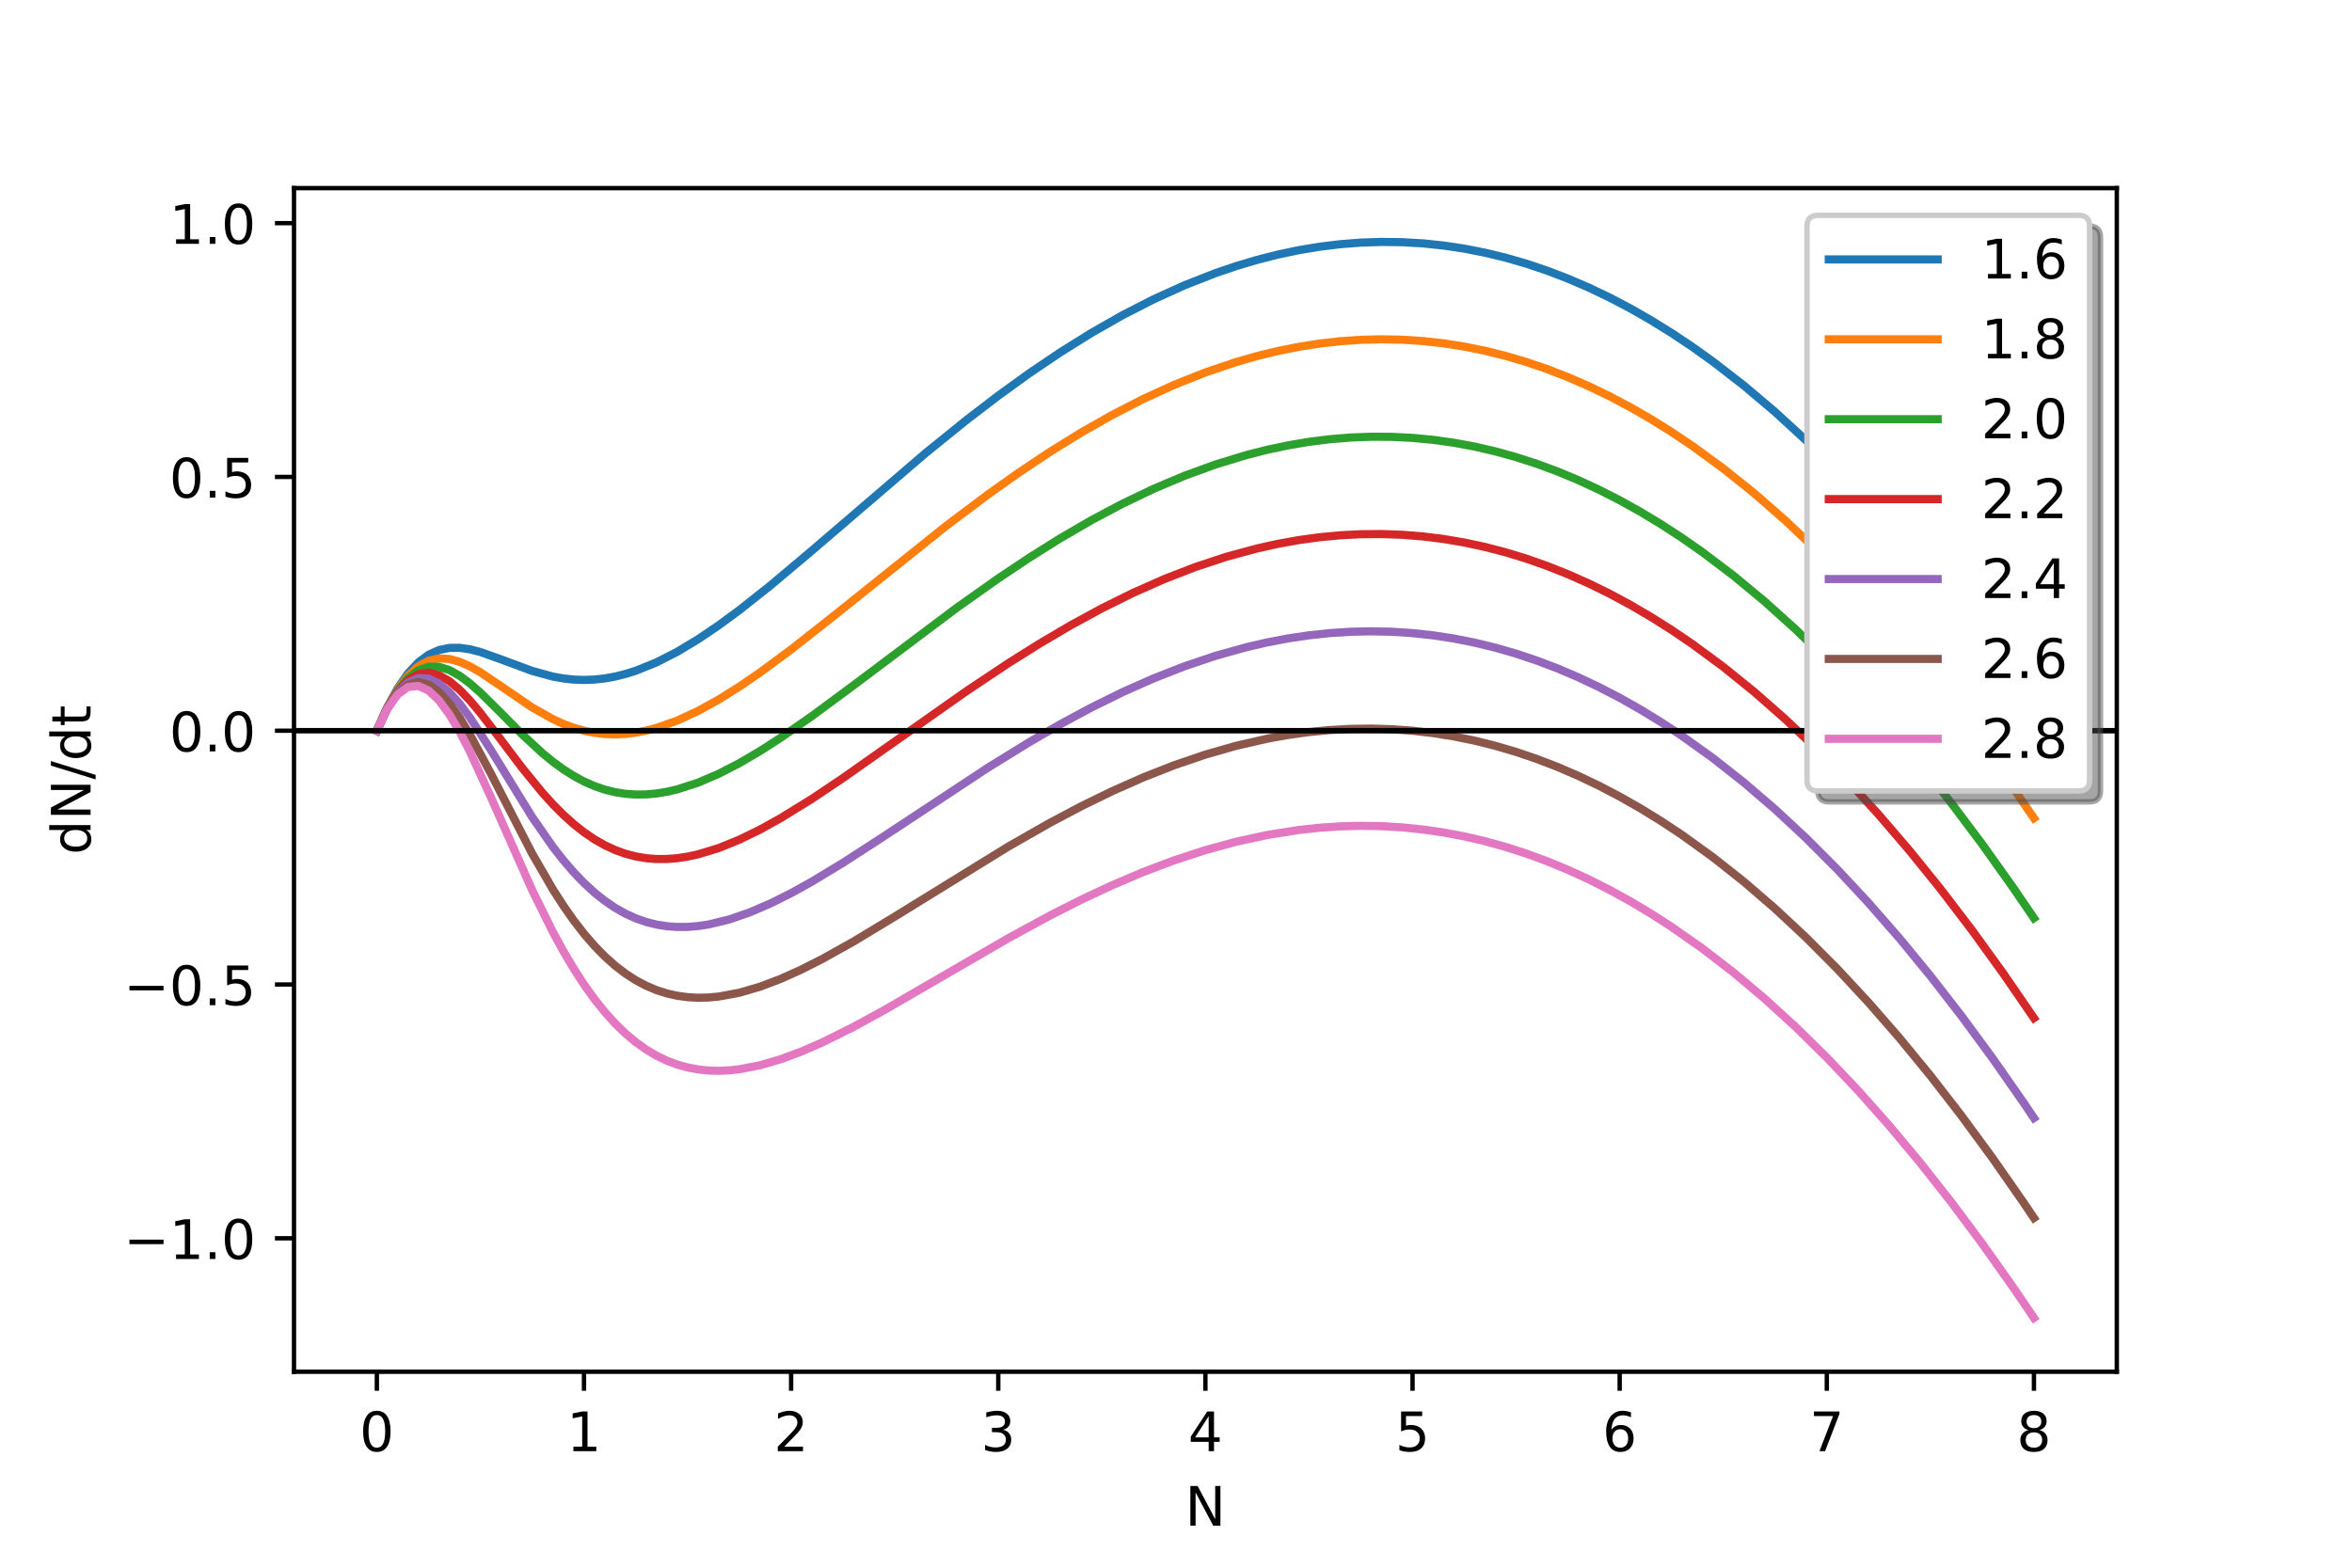 <?xml version="1.0" encoding="utf-8" standalone="no"?>
<!DOCTYPE svg PUBLIC "-//W3C//DTD SVG 1.1//EN"
  "http://www.w3.org/Graphics/SVG/1.1/DTD/svg11.dtd">
<!-- Created with matplotlib (https://matplotlib.org/) -->
<svg height="288pt" version="1.1" viewBox="0 0 432 288" width="432pt" xmlns="http://www.w3.org/2000/svg" xmlns:xlink="http://www.w3.org/1999/xlink">
 <defs>
  <style type="text/css">
*{stroke-linecap:butt;stroke-linejoin:round;}
  </style>
 </defs>
 <g id="figure_1">
  <g id="patch_1">
   <path d="M 0 288 
L 432 288 
L 432 0 
L 0 0 
z
" style="fill:#ffffff;"/>
  </g>
  <g id="axes_1">
   <g id="patch_2">
    <path d="M 54 252 
L 388.8 252 
L 388.8 34.56 
L 54 34.56 
z
" style="fill:#ffffff;"/>
   </g>
   <g id="matplotlib.axis_1">
    <g id="xtick_1">
     <g id="line2d_1">
      <defs>
       <path d="M 0 0 
L 0 3.5 
" id="m05a0e34483" style="stroke:#000000;stroke-width:0.8;"/>
      </defs>
      <g>
       <use style="stroke:#000000;stroke-width:0.8;" x="69.218" xlink:href="#m05a0e34483" y="252"/>
      </g>
     </g>
     <g id="text_1">
      <!-- 0 -->
      <defs>
       <path d="M 31.781 66.406 
Q 24.172 66.406 20.328 58.906 
Q 16.5 51.422 16.5 36.375 
Q 16.5 21.391 20.328 13.891 
Q 24.172 6.391 31.781 6.391 
Q 39.453 6.391 43.281 13.891 
Q 47.125 21.391 47.125 36.375 
Q 47.125 51.422 43.281 58.906 
Q 39.453 66.406 31.781 66.406 
z
M 31.781 74.219 
Q 44.047 74.219 50.516 64.516 
Q 56.984 54.828 56.984 36.375 
Q 56.984 17.969 50.516 8.266 
Q 44.047 -1.422 31.781 -1.422 
Q 19.531 -1.422 13.062 8.266 
Q 6.594 17.969 6.594 36.375 
Q 6.594 54.828 13.062 64.516 
Q 19.531 74.219 31.781 74.219 
z
" id="DejaVuSans-48"/>
      </defs>
      <g transform="translate(66.037 266.598)scale(0.1 -0.1)">
       <use xlink:href="#DejaVuSans-48"/>
      </g>
     </g>
    </g>
    <g id="xtick_2">
     <g id="line2d_2">
      <g>
       <use style="stroke:#000000;stroke-width:0.8;" x="107.264" xlink:href="#m05a0e34483" y="252"/>
      </g>
     </g>
     <g id="text_2">
      <!-- 1 -->
      <defs>
       <path d="M 12.406 8.297 
L 28.516 8.297 
L 28.516 63.922 
L 10.984 60.406 
L 10.984 69.391 
L 28.422 72.906 
L 38.281 72.906 
L 38.281 8.297 
L 54.391 8.297 
L 54.391 0 
L 12.406 0 
z
" id="DejaVuSans-49"/>
      </defs>
      <g transform="translate(104.082 266.598)scale(0.1 -0.1)">
       <use xlink:href="#DejaVuSans-49"/>
      </g>
     </g>
    </g>
    <g id="xtick_3">
     <g id="line2d_3">
      <g>
       <use style="stroke:#000000;stroke-width:0.8;" x="145.309" xlink:href="#m05a0e34483" y="252"/>
      </g>
     </g>
     <g id="text_3">
      <!-- 2 -->
      <defs>
       <path d="M 19.188 8.297 
L 53.609 8.297 
L 53.609 0 
L 7.328 0 
L 7.328 8.297 
Q 12.938 14.109 22.625 23.891 
Q 32.328 33.688 34.812 36.531 
Q 39.547 41.844 41.422 45.531 
Q 43.312 49.219 43.312 52.781 
Q 43.312 58.594 39.234 62.25 
Q 35.156 65.922 28.609 65.922 
Q 23.969 65.922 18.812 64.312 
Q 13.672 62.703 7.812 59.422 
L 7.812 69.391 
Q 13.766 71.781 18.938 73 
Q 24.125 74.219 28.422 74.219 
Q 39.75 74.219 46.484 68.547 
Q 53.219 62.891 53.219 53.422 
Q 53.219 48.922 51.531 44.891 
Q 49.859 40.875 45.406 35.406 
Q 44.188 33.984 37.641 27.219 
Q 31.109 20.453 19.188 8.297 
z
" id="DejaVuSans-50"/>
      </defs>
      <g transform="translate(142.128 266.598)scale(0.1 -0.1)">
       <use xlink:href="#DejaVuSans-50"/>
      </g>
     </g>
    </g>
    <g id="xtick_4">
     <g id="line2d_4">
      <g>
       <use style="stroke:#000000;stroke-width:0.8;" x="183.355" xlink:href="#m05a0e34483" y="252"/>
      </g>
     </g>
     <g id="text_4">
      <!-- 3 -->
      <defs>
       <path d="M 40.578 39.312 
Q 47.656 37.797 51.625 33 
Q 55.609 28.219 55.609 21.188 
Q 55.609 10.406 48.188 4.484 
Q 40.766 -1.422 27.094 -1.422 
Q 22.516 -1.422 17.656 -0.516 
Q 12.797 0.391 7.625 2.203 
L 7.625 11.719 
Q 11.719 9.328 16.594 8.109 
Q 21.484 6.891 26.812 6.891 
Q 36.078 6.891 40.938 10.547 
Q 45.797 14.203 45.797 21.188 
Q 45.797 27.641 41.281 31.266 
Q 36.766 34.906 28.719 34.906 
L 20.219 34.906 
L 20.219 43.016 
L 29.109 43.016 
Q 36.375 43.016 40.234 45.922 
Q 44.094 48.828 44.094 54.297 
Q 44.094 59.906 40.109 62.906 
Q 36.141 65.922 28.719 65.922 
Q 24.656 65.922 20.016 65.031 
Q 15.375 64.156 9.812 62.312 
L 9.812 71.094 
Q 15.438 72.656 20.344 73.438 
Q 25.25 74.219 29.594 74.219 
Q 40.828 74.219 47.359 69.109 
Q 53.906 64.016 53.906 55.328 
Q 53.906 49.266 50.438 45.094 
Q 46.969 40.922 40.578 39.312 
z
" id="DejaVuSans-51"/>
      </defs>
      <g transform="translate(180.173 266.598)scale(0.1 -0.1)">
       <use xlink:href="#DejaVuSans-51"/>
      </g>
     </g>
    </g>
    <g id="xtick_5">
     <g id="line2d_5">
      <g>
       <use style="stroke:#000000;stroke-width:0.8;" x="221.4" xlink:href="#m05a0e34483" y="252"/>
      </g>
     </g>
     <g id="text_5">
      <!-- 4 -->
      <defs>
       <path d="M 37.797 64.312 
L 12.891 25.391 
L 37.797 25.391 
z
M 35.203 72.906 
L 47.609 72.906 
L 47.609 25.391 
L 58.016 25.391 
L 58.016 17.188 
L 47.609 17.188 
L 47.609 0 
L 37.797 0 
L 37.797 17.188 
L 4.891 17.188 
L 4.891 26.703 
z
" id="DejaVuSans-52"/>
      </defs>
      <g transform="translate(218.219 266.598)scale(0.1 -0.1)">
       <use xlink:href="#DejaVuSans-52"/>
      </g>
     </g>
    </g>
    <g id="xtick_6">
     <g id="line2d_6">
      <g>
       <use style="stroke:#000000;stroke-width:0.8;" x="259.445" xlink:href="#m05a0e34483" y="252"/>
      </g>
     </g>
     <g id="text_6">
      <!-- 5 -->
      <defs>
       <path d="M 10.797 72.906 
L 49.516 72.906 
L 49.516 64.594 
L 19.828 64.594 
L 19.828 46.734 
Q 21.969 47.469 24.109 47.828 
Q 26.266 48.188 28.422 48.188 
Q 40.625 48.188 47.75 41.5 
Q 54.891 34.812 54.891 23.391 
Q 54.891 11.625 47.562 5.094 
Q 40.234 -1.422 26.906 -1.422 
Q 22.312 -1.422 17.547 -0.641 
Q 12.797 0.141 7.719 1.703 
L 7.719 11.625 
Q 12.109 9.234 16.797 8.062 
Q 21.484 6.891 26.703 6.891 
Q 35.156 6.891 40.078 11.328 
Q 45.016 15.766 45.016 23.391 
Q 45.016 31 40.078 35.438 
Q 35.156 39.891 26.703 39.891 
Q 22.75 39.891 18.812 39.016 
Q 14.891 38.141 10.797 36.281 
z
" id="DejaVuSans-53"/>
      </defs>
      <g transform="translate(256.264 266.598)scale(0.1 -0.1)">
       <use xlink:href="#DejaVuSans-53"/>
      </g>
     </g>
    </g>
    <g id="xtick_7">
     <g id="line2d_7">
      <g>
       <use style="stroke:#000000;stroke-width:0.8;" x="297.491" xlink:href="#m05a0e34483" y="252"/>
      </g>
     </g>
     <g id="text_7">
      <!-- 6 -->
      <defs>
       <path d="M 33.016 40.375 
Q 26.375 40.375 22.484 35.828 
Q 18.609 31.297 18.609 23.391 
Q 18.609 15.531 22.484 10.953 
Q 26.375 6.391 33.016 6.391 
Q 39.656 6.391 43.531 10.953 
Q 47.406 15.531 47.406 23.391 
Q 47.406 31.297 43.531 35.828 
Q 39.656 40.375 33.016 40.375 
z
M 52.594 71.297 
L 52.594 62.312 
Q 48.875 64.062 45.094 64.984 
Q 41.312 65.922 37.594 65.922 
Q 27.828 65.922 22.672 59.328 
Q 17.531 52.734 16.797 39.406 
Q 19.672 43.656 24.016 45.922 
Q 28.375 48.188 33.594 48.188 
Q 44.578 48.188 50.953 41.516 
Q 57.328 34.859 57.328 23.391 
Q 57.328 12.156 50.688 5.359 
Q 44.047 -1.422 33.016 -1.422 
Q 20.359 -1.422 13.672 8.266 
Q 6.984 17.969 6.984 36.375 
Q 6.984 53.656 15.188 63.938 
Q 23.391 74.219 37.203 74.219 
Q 40.922 74.219 44.703 73.484 
Q 48.484 72.75 52.594 71.297 
z
" id="DejaVuSans-54"/>
      </defs>
      <g transform="translate(294.31 266.598)scale(0.1 -0.1)">
       <use xlink:href="#DejaVuSans-54"/>
      </g>
     </g>
    </g>
    <g id="xtick_8">
     <g id="line2d_8">
      <g>
       <use style="stroke:#000000;stroke-width:0.8;" x="335.536" xlink:href="#m05a0e34483" y="252"/>
      </g>
     </g>
     <g id="text_8">
      <!-- 7 -->
      <defs>
       <path d="M 8.203 72.906 
L 55.078 72.906 
L 55.078 68.703 
L 28.609 0 
L 18.312 0 
L 43.219 64.594 
L 8.203 64.594 
z
" id="DejaVuSans-55"/>
      </defs>
      <g transform="translate(332.355 266.598)scale(0.1 -0.1)">
       <use xlink:href="#DejaVuSans-55"/>
      </g>
     </g>
    </g>
    <g id="xtick_9">
     <g id="line2d_9">
      <g>
       <use style="stroke:#000000;stroke-width:0.8;" x="373.582" xlink:href="#m05a0e34483" y="252"/>
      </g>
     </g>
     <g id="text_9">
      <!-- 8 -->
      <defs>
       <path d="M 31.781 34.625 
Q 24.75 34.625 20.719 30.859 
Q 16.703 27.094 16.703 20.516 
Q 16.703 13.922 20.719 10.156 
Q 24.75 6.391 31.781 6.391 
Q 38.812 6.391 42.859 10.172 
Q 46.922 13.969 46.922 20.516 
Q 46.922 27.094 42.891 30.859 
Q 38.875 34.625 31.781 34.625 
z
M 21.922 38.812 
Q 15.578 40.375 12.031 44.719 
Q 8.5 49.078 8.5 55.328 
Q 8.5 64.062 14.719 69.141 
Q 20.953 74.219 31.781 74.219 
Q 42.672 74.219 48.875 69.141 
Q 55.078 64.062 55.078 55.328 
Q 55.078 49.078 51.531 44.719 
Q 48 40.375 41.703 38.812 
Q 48.828 37.156 52.797 32.312 
Q 56.781 27.484 56.781 20.516 
Q 56.781 9.906 50.312 4.234 
Q 43.844 -1.422 31.781 -1.422 
Q 19.734 -1.422 13.25 4.234 
Q 6.781 9.906 6.781 20.516 
Q 6.781 27.484 10.781 32.312 
Q 14.797 37.156 21.922 38.812 
z
M 18.312 54.391 
Q 18.312 48.734 21.844 45.562 
Q 25.391 42.391 31.781 42.391 
Q 38.141 42.391 41.719 45.562 
Q 45.312 48.734 45.312 54.391 
Q 45.312 60.062 41.719 63.234 
Q 38.141 66.406 31.781 66.406 
Q 25.391 66.406 21.844 63.234 
Q 18.312 60.062 18.312 54.391 
z
" id="DejaVuSans-56"/>
      </defs>
      <g transform="translate(370.401 266.598)scale(0.1 -0.1)">
       <use xlink:href="#DejaVuSans-56"/>
      </g>
     </g>
    </g>
    <g id="text_10">
     <!-- N -->
     <defs>
      <path d="M 9.812 72.906 
L 23.094 72.906 
L 55.422 11.922 
L 55.422 72.906 
L 64.984 72.906 
L 64.984 0 
L 51.703 0 
L 19.391 60.984 
L 19.391 0 
L 9.812 0 
z
" id="DejaVuSans-78"/>
     </defs>
     <g transform="translate(217.659 280.277)scale(0.1 -0.1)">
      <use xlink:href="#DejaVuSans-78"/>
     </g>
    </g>
   </g>
   <g id="matplotlib.axis_2">
    <g id="ytick_1">
     <g id="line2d_10">
      <defs>
       <path d="M 0 0 
L -3.5 0 
" id="m9db5ef6e6e" style="stroke:#000000;stroke-width:0.8;"/>
      </defs>
      <g>
       <use style="stroke:#000000;stroke-width:0.8;" x="54" xlink:href="#m9db5ef6e6e" y="227.484"/>
      </g>
     </g>
     <g id="text_11">
      <!-- −1.0 -->
      <defs>
       <path d="M 10.594 35.5 
L 73.188 35.5 
L 73.188 27.203 
L 10.594 27.203 
z
" id="DejaVuSans-8722"/>
       <path d="M 10.688 12.406 
L 21 12.406 
L 21 0 
L 10.688 0 
z
" id="DejaVuSans-46"/>
      </defs>
      <g transform="translate(22.717 231.283)scale(0.1 -0.1)">
       <use xlink:href="#DejaVuSans-8722"/>
       <use x="83.789" xlink:href="#DejaVuSans-49"/>
       <use x="147.412" xlink:href="#DejaVuSans-46"/>
       <use x="179.199" xlink:href="#DejaVuSans-48"/>
      </g>
     </g>
    </g>
    <g id="ytick_2">
     <g id="line2d_11">
      <g>
       <use style="stroke:#000000;stroke-width:0.8;" x="54" xlink:href="#m9db5ef6e6e" y="180.861"/>
      </g>
     </g>
     <g id="text_12">
      <!-- −0.5 -->
      <g transform="translate(22.717 184.661)scale(0.1 -0.1)">
       <use xlink:href="#DejaVuSans-8722"/>
       <use x="83.789" xlink:href="#DejaVuSans-48"/>
       <use x="147.412" xlink:href="#DejaVuSans-46"/>
       <use x="179.199" xlink:href="#DejaVuSans-53"/>
      </g>
     </g>
    </g>
    <g id="ytick_3">
     <g id="line2d_12">
      <g>
       <use style="stroke:#000000;stroke-width:0.8;" x="54" xlink:href="#m9db5ef6e6e" y="134.239"/>
      </g>
     </g>
     <g id="text_13">
      <!-- 0.0 -->
      <g transform="translate(31.097 138.038)scale(0.1 -0.1)">
       <use xlink:href="#DejaVuSans-48"/>
       <use x="63.623" xlink:href="#DejaVuSans-46"/>
       <use x="95.41" xlink:href="#DejaVuSans-48"/>
      </g>
     </g>
    </g>
    <g id="ytick_4">
     <g id="line2d_13">
      <g>
       <use style="stroke:#000000;stroke-width:0.8;" x="54" xlink:href="#m9db5ef6e6e" y="87.616"/>
      </g>
     </g>
     <g id="text_14">
      <!-- 0.5 -->
      <g transform="translate(31.097 91.415)scale(0.1 -0.1)">
       <use xlink:href="#DejaVuSans-48"/>
       <use x="63.623" xlink:href="#DejaVuSans-46"/>
       <use x="95.41" xlink:href="#DejaVuSans-53"/>
      </g>
     </g>
    </g>
    <g id="ytick_5">
     <g id="line2d_14">
      <g>
       <use style="stroke:#000000;stroke-width:0.8;" x="54" xlink:href="#m9db5ef6e6e" y="40.993"/>
      </g>
     </g>
     <g id="text_15">
      <!-- 1.0 -->
      <g transform="translate(31.097 44.792)scale(0.1 -0.1)">
       <use xlink:href="#DejaVuSans-49"/>
       <use x="63.623" xlink:href="#DejaVuSans-46"/>
       <use x="95.41" xlink:href="#DejaVuSans-48"/>
      </g>
     </g>
    </g>
    <g id="text_16">
     <!-- dN/dt -->
     <defs>
      <path d="M 45.406 46.391 
L 45.406 75.984 
L 54.391 75.984 
L 54.391 0 
L 45.406 0 
L 45.406 8.203 
Q 42.578 3.328 38.25 0.953 
Q 33.938 -1.422 27.875 -1.422 
Q 17.969 -1.422 11.734 6.484 
Q 5.516 14.406 5.516 27.297 
Q 5.516 40.188 11.734 48.094 
Q 17.969 56 27.875 56 
Q 33.938 56 38.25 53.625 
Q 42.578 51.266 45.406 46.391 
z
M 14.797 27.297 
Q 14.797 17.391 18.875 11.75 
Q 22.953 6.109 30.078 6.109 
Q 37.203 6.109 41.297 11.75 
Q 45.406 17.391 45.406 27.297 
Q 45.406 37.203 41.297 42.844 
Q 37.203 48.484 30.078 48.484 
Q 22.953 48.484 18.875 42.844 
Q 14.797 37.203 14.797 27.297 
z
" id="DejaVuSans-100"/>
      <path d="M 25.391 72.906 
L 33.688 72.906 
L 8.297 -9.281 
L 0 -9.281 
z
" id="DejaVuSans-47"/>
      <path d="M 18.312 70.219 
L 18.312 54.688 
L 36.812 54.688 
L 36.812 47.703 
L 18.312 47.703 
L 18.312 18.016 
Q 18.312 11.328 20.141 9.422 
Q 21.969 7.516 27.594 7.516 
L 36.812 7.516 
L 36.812 0 
L 27.594 0 
Q 17.188 0 13.234 3.875 
Q 9.281 7.766 9.281 18.016 
L 9.281 47.703 
L 2.688 47.703 
L 2.688 54.688 
L 9.281 54.688 
L 9.281 70.219 
z
" id="DejaVuSans-116"/>
     </defs>
     <g transform="translate(16.637 157.014)rotate(-90)scale(0.1 -0.1)">
      <use xlink:href="#DejaVuSans-100"/>
      <use x="63.477" xlink:href="#DejaVuSans-78"/>
      <use x="138.281" xlink:href="#DejaVuSans-47"/>
      <use x="171.973" xlink:href="#DejaVuSans-100"/>
      <use x="235.449" xlink:href="#DejaVuSans-116"/>
     </g>
    </g>
   </g>
   <g id="line2d_15">
    <path clip-path="url(#p8dbb014274)" d="M 69.218 134.239 
L 71.12 129.972 
L 73.023 126.484 
L 74.925 123.745 
L 76.827 121.701 
L 78.73 120.286 
L 80.632 119.423 
L 82.534 119.027 
L 84.436 119.011 
L 86.339 119.29 
L 88.241 119.786 
L 92.045 121.14 
L 97.752 123.259 
L 101.557 124.296 
L 103.459 124.636 
L 105.361 124.844 
L 107.264 124.914 
L 109.166 124.844 
L 111.068 124.636 
L 112.97 124.293 
L 114.873 123.82 
L 116.775 123.223 
L 120.58 121.686 
L 124.384 119.742 
L 128.189 117.455 
L 131.993 114.884 
L 135.798 112.084 
L 141.505 107.564 
L 149.114 101.16 
L 170.039 83.216 
L 177.648 77.066 
L 183.355 72.697 
L 189.061 68.572 
L 194.768 64.718 
L 200.475 61.157 
L 206.182 57.907 
L 211.889 54.982 
L 217.595 52.397 
L 223.302 50.16 
L 227.107 48.867 
L 230.911 47.736 
L 234.716 46.769 
L 238.52 45.967 
L 242.325 45.332 
L 246.13 44.865 
L 249.934 44.569 
L 253.739 44.444 
L 257.543 44.491 
L 261.348 44.712 
L 265.152 45.107 
L 268.957 45.677 
L 272.761 46.424 
L 276.566 47.347 
L 280.37 48.447 
L 284.175 49.726 
L 287.98 51.183 
L 291.784 52.819 
L 295.589 54.635 
L 299.393 56.63 
L 303.198 58.807 
L 307.002 61.163 
L 310.807 63.701 
L 314.611 66.421 
L 320.318 70.84 
L 326.025 75.67 
L 331.732 80.91 
L 337.439 86.562 
L 343.145 92.625 
L 348.852 99.101 
L 354.559 105.99 
L 360.266 113.293 
L 365.973 121.01 
L 371.68 129.141 
L 373.582 131.943 
L 373.582 131.943 
" style="fill:none;stroke:#1f77b4;stroke-linecap:square;stroke-width:1.5;"/>
   </g>
   <g id="line2d_16">
    <path clip-path="url(#p8dbb014274)" d="M 69.218 134.239 
L 71.12 130.018 
L 73.023 126.669 
L 74.925 124.155 
L 76.827 122.418 
L 78.73 121.383 
L 80.632 120.963 
L 82.534 121.062 
L 84.436 121.583 
L 86.339 122.431 
L 88.241 123.515 
L 92.045 126.077 
L 97.752 129.973 
L 101.557 132.118 
L 103.459 132.982 
L 105.361 133.691 
L 107.264 134.239 
L 109.166 134.623 
L 111.068 134.847 
L 112.97 134.912 
L 114.873 134.826 
L 116.775 134.594 
L 118.677 134.225 
L 120.58 133.727 
L 124.384 132.38 
L 128.189 130.623 
L 131.993 128.523 
L 135.798 126.142 
L 139.602 123.538 
L 145.309 119.319 
L 152.918 113.331 
L 173.843 96.57 
L 181.452 90.854 
L 187.159 86.809 
L 192.866 83.007 
L 198.573 79.474 
L 204.28 76.233 
L 209.986 73.3 
L 215.693 70.691 
L 221.4 68.418 
L 227.107 66.493 
L 230.911 65.407 
L 234.716 64.482 
L 238.52 63.719 
L 242.325 63.121 
L 246.13 62.69 
L 249.934 62.426 
L 253.739 62.332 
L 257.543 62.409 
L 261.348 62.657 
L 265.152 63.078 
L 268.957 63.673 
L 272.761 64.443 
L 276.566 65.388 
L 280.37 66.51 
L 284.175 67.808 
L 287.98 69.284 
L 291.784 70.939 
L 295.589 72.772 
L 299.393 74.784 
L 303.198 76.975 
L 307.002 79.347 
L 310.807 81.899 
L 316.514 86.066 
L 322.22 90.641 
L 327.927 95.625 
L 333.634 101.019 
L 339.341 106.823 
L 345.048 113.039 
L 350.755 119.666 
L 356.461 126.706 
L 362.168 134.159 
L 367.875 142.025 
L 373.582 150.306 
L 373.582 150.306 
" style="fill:none;stroke:#ff7f0e;stroke-linecap:square;stroke-width:1.5;"/>
   </g>
   <g id="line2d_17">
    <path clip-path="url(#p8dbb014274)" d="M 69.218 134.239 
L 71.12 130.065 
L 73.023 126.854 
L 74.925 124.565 
L 76.827 123.135 
L 78.73 122.48 
L 80.632 122.503 
L 82.534 123.097 
L 84.436 124.155 
L 86.339 125.571 
L 88.241 127.245 
L 92.045 131.013 
L 95.85 134.865 
L 99.655 138.387 
L 101.557 139.94 
L 103.459 141.328 
L 105.361 142.538 
L 107.264 143.563 
L 109.166 144.402 
L 111.068 145.057 
L 112.97 145.531 
L 114.873 145.832 
L 116.775 145.965 
L 118.677 145.941 
L 120.58 145.769 
L 122.482 145.458 
L 124.384 145.019 
L 128.189 143.791 
L 131.993 142.162 
L 135.798 140.201 
L 139.602 137.97 
L 143.407 135.525 
L 149.114 131.564 
L 156.723 125.943 
L 175.745 111.65 
L 183.355 106.265 
L 189.061 102.455 
L 194.768 98.879 
L 200.475 95.564 
L 206.182 92.533 
L 211.889 89.804 
L 217.595 87.394 
L 223.302 85.315 
L 229.009 83.579 
L 232.814 82.616 
L 236.618 81.813 
L 240.423 81.171 
L 244.227 80.692 
L 248.032 80.378 
L 251.836 80.231 
L 255.641 80.252 
L 259.445 80.443 
L 263.25 80.805 
L 267.055 81.338 
L 270.859 82.044 
L 274.664 82.924 
L 278.468 83.979 
L 282.273 85.21 
L 286.077 86.616 
L 289.882 88.2 
L 293.686 89.961 
L 297.491 91.9 
L 301.295 94.018 
L 305.1 96.315 
L 308.905 98.791 
L 312.709 101.448 
L 318.416 105.77 
L 324.123 110.5 
L 329.83 115.638 
L 335.536 121.184 
L 341.243 127.141 
L 346.95 133.508 
L 352.657 140.286 
L 358.364 147.476 
L 364.07 155.079 
L 369.777 163.094 
L 373.582 168.668 
L 373.582 168.668 
" style="fill:none;stroke:#2ca02c;stroke-linecap:square;stroke-width:1.5;"/>
   </g>
   <g id="line2d_18">
    <path clip-path="url(#p8dbb014274)" d="M 69.218 134.239 
L 71.12 130.111 
L 73.023 127.038 
L 74.925 124.976 
L 76.827 123.853 
L 78.73 123.577 
L 80.632 124.042 
L 82.534 125.132 
L 84.436 126.728 
L 86.339 128.712 
L 88.241 130.975 
L 92.045 135.95 
L 95.85 140.998 
L 99.655 145.665 
L 101.557 147.763 
L 103.459 149.674 
L 105.361 151.384 
L 107.264 152.888 
L 109.166 154.182 
L 111.068 155.268 
L 112.97 156.151 
L 114.873 156.838 
L 116.775 157.337 
L 118.677 157.658 
L 120.58 157.811 
L 122.482 157.807 
L 124.384 157.657 
L 126.286 157.371 
L 128.189 156.959 
L 131.993 155.802 
L 135.798 154.259 
L 139.602 152.402 
L 143.407 150.291 
L 149.114 146.766 
L 154.82 142.944 
L 164.332 136.248 
L 177.648 126.88 
L 185.257 121.81 
L 190.964 118.226 
L 196.67 114.867 
L 202.377 111.763 
L 208.084 108.936 
L 213.791 106.406 
L 219.498 104.189 
L 225.205 102.3 
L 230.911 100.749 
L 234.716 99.908 
L 238.52 99.224 
L 242.325 98.701 
L 246.13 98.339 
L 249.934 98.142 
L 253.739 98.109 
L 257.543 98.244 
L 261.348 98.548 
L 265.152 99.021 
L 268.957 99.666 
L 272.761 100.482 
L 276.566 101.472 
L 280.37 102.635 
L 284.175 103.974 
L 287.98 105.488 
L 291.784 107.178 
L 295.589 109.045 
L 299.393 111.09 
L 303.198 113.313 
L 307.002 115.714 
L 310.807 118.295 
L 316.514 122.502 
L 322.22 127.115 
L 327.927 132.134 
L 333.634 137.561 
L 339.341 143.396 
L 345.048 149.641 
L 350.755 156.295 
L 356.461 163.361 
L 362.168 170.838 
L 367.875 178.728 
L 373.582 187.03 
L 373.582 187.03 
" style="fill:none;stroke:#d62728;stroke-linecap:square;stroke-width:1.5;"/>
   </g>
   <g id="line2d_19">
    <path clip-path="url(#p8dbb014274)" d="M 69.218 134.239 
L 71.12 130.158 
L 73.023 127.223 
L 74.925 125.386 
L 76.827 124.57 
L 78.73 124.674 
L 80.632 125.582 
L 82.534 127.167 
L 84.436 129.3 
L 86.339 131.852 
L 90.143 137.748 
L 97.752 150.114 
L 101.557 155.585 
L 103.459 158.019 
L 105.361 160.231 
L 107.264 162.212 
L 109.166 163.961 
L 111.068 165.478 
L 112.97 166.77 
L 114.873 167.844 
L 116.775 168.708 
L 118.677 169.374 
L 120.58 169.853 
L 122.482 170.156 
L 124.384 170.295 
L 126.286 170.282 
L 128.189 170.127 
L 130.091 169.844 
L 133.895 168.929 
L 137.7 167.617 
L 141.505 165.979 
L 145.309 164.077 
L 149.114 161.968 
L 154.82 158.517 
L 162.43 153.588 
L 181.452 141.035 
L 189.061 136.339 
L 194.768 133.04 
L 200.475 129.972 
L 206.182 127.159 
L 211.889 124.626 
L 217.595 122.391 
L 223.302 120.47 
L 229.009 118.876 
L 232.814 118.001 
L 236.618 117.279 
L 240.423 116.714 
L 244.227 116.307 
L 248.032 116.061 
L 251.836 115.978 
L 255.641 116.059 
L 259.445 116.307 
L 263.25 116.722 
L 267.055 117.306 
L 270.859 118.06 
L 274.664 118.986 
L 278.468 120.084 
L 282.273 121.355 
L 286.077 122.801 
L 289.882 124.421 
L 293.686 126.218 
L 297.491 128.19 
L 301.295 130.34 
L 305.1 132.667 
L 308.905 135.173 
L 314.611 139.266 
L 320.318 143.763 
L 326.025 148.664 
L 331.732 153.972 
L 337.439 159.687 
L 343.145 165.81 
L 348.852 172.342 
L 354.559 179.283 
L 360.266 186.636 
L 365.973 194.4 
L 371.68 202.575 
L 373.582 205.392 
L 373.582 205.392 
" style="fill:none;stroke:#9467bd;stroke-linecap:square;stroke-width:1.5;"/>
   </g>
   <g id="line2d_20">
    <path clip-path="url(#p8dbb014274)" d="M 69.218 134.239 
L 71.12 130.204 
L 73.023 127.408 
L 74.925 125.796 
L 76.827 125.287 
L 78.73 125.771 
L 80.632 127.122 
L 82.534 129.203 
L 84.436 131.872 
L 86.339 134.993 
L 90.143 142.079 
L 97.752 156.827 
L 101.557 163.407 
L 103.459 166.365 
L 105.361 169.078 
L 107.264 171.537 
L 109.166 173.74 
L 111.068 175.689 
L 112.97 177.389 
L 114.873 178.85 
L 116.775 180.08 
L 118.677 181.09 
L 120.58 181.895 
L 122.482 182.504 
L 124.384 182.933 
L 126.286 183.192 
L 128.189 183.296 
L 130.091 183.254 
L 131.993 183.08 
L 135.798 182.377 
L 139.602 181.267 
L 143.407 179.823 
L 147.211 178.11 
L 151.016 176.182 
L 156.723 172.996 
L 164.332 168.402 
L 185.257 155.488 
L 192.866 151.152 
L 198.573 148.132 
L 204.28 145.345 
L 209.986 142.818 
L 215.693 140.572 
L 221.4 138.627 
L 227.107 136.996 
L 232.814 135.693 
L 236.618 135.012 
L 240.423 134.485 
L 244.227 134.115 
L 248.032 133.903 
L 251.836 133.851 
L 255.641 133.963 
L 259.445 134.239 
L 263.25 134.681 
L 267.055 135.29 
L 270.859 136.068 
L 274.664 137.017 
L 278.468 138.136 
L 282.273 139.428 
L 286.077 140.893 
L 289.882 142.532 
L 293.686 144.346 
L 297.491 146.335 
L 301.295 148.501 
L 305.1 150.843 
L 308.905 153.363 
L 314.611 157.477 
L 320.318 161.993 
L 326.025 166.913 
L 331.732 172.237 
L 337.439 177.968 
L 343.145 184.106 
L 348.852 190.652 
L 354.559 197.607 
L 360.266 204.972 
L 365.973 212.747 
L 371.68 220.934 
L 373.582 223.754 
L 373.582 223.754 
" style="fill:none;stroke:#8c564b;stroke-linecap:square;stroke-width:1.5;"/>
   </g>
   <g id="line2d_21">
    <path clip-path="url(#p8dbb014274)" d="M 69.218 134.239 
L 71.12 130.251 
L 73.023 127.592 
L 74.925 126.207 
L 76.827 126.004 
L 78.73 126.868 
L 80.632 128.662 
L 82.534 131.238 
L 84.436 134.444 
L 86.339 138.133 
L 90.143 146.411 
L 97.752 163.541 
L 101.557 171.23 
L 103.459 174.711 
L 105.361 177.924 
L 107.264 180.861 
L 109.166 183.519 
L 111.068 185.9 
L 112.97 188.009 
L 114.873 189.856 
L 116.775 191.451 
L 118.677 192.807 
L 120.58 193.936 
L 122.482 194.853 
L 124.384 195.571 
L 126.286 196.103 
L 128.189 196.464 
L 130.091 196.665 
L 131.993 196.719 
L 133.895 196.639 
L 135.798 196.435 
L 139.602 195.699 
L 143.407 194.589 
L 147.211 193.174 
L 151.016 191.515 
L 156.723 188.68 
L 162.43 185.56 
L 171.941 180.045 
L 185.257 172.327 
L 192.866 168.188 
L 198.573 165.296 
L 204.28 162.623 
L 209.986 160.198 
L 215.693 158.043 
L 221.4 156.179 
L 227.107 154.621 
L 232.814 153.385 
L 238.52 152.482 
L 242.325 152.07 
L 246.13 151.813 
L 249.934 151.714 
L 253.739 151.775 
L 257.543 151.998 
L 261.348 152.384 
L 265.152 152.936 
L 268.957 153.654 
L 272.761 154.541 
L 276.566 155.597 
L 280.37 156.823 
L 284.175 158.221 
L 287.98 159.792 
L 291.784 161.537 
L 295.589 163.455 
L 299.393 165.549 
L 303.198 167.819 
L 307.002 170.265 
L 312.709 174.266 
L 318.416 178.667 
L 324.123 183.471 
L 329.83 188.677 
L 335.536 194.289 
L 341.243 200.306 
L 346.95 206.73 
L 352.657 213.562 
L 358.364 220.803 
L 364.07 228.453 
L 369.777 236.514 
L 373.582 242.116 
L 373.582 242.116 
" style="fill:none;stroke:#e377c2;stroke-linecap:square;stroke-width:1.5;"/>
   </g>
   <g id="line2d_22">
    <path clip-path="url(#p8dbb014274)" d="M 54 134.239 
L 388.8 134.239 
" style="fill:none;stroke:#000000;stroke-linecap:square;"/>
   </g>
   <g id="patch_3">
    <path d="M 54 252 
L 54 34.56 
" style="fill:none;stroke:#000000;stroke-linecap:square;stroke-linejoin:miter;stroke-width:0.8;"/>
   </g>
   <g id="patch_4">
    <path d="M 388.8 252 
L 388.8 34.56 
" style="fill:none;stroke:#000000;stroke-linecap:square;stroke-linejoin:miter;stroke-width:0.8;"/>
   </g>
   <g id="patch_5">
    <path d="M 54 252 
L 388.8 252 
" style="fill:none;stroke:#000000;stroke-linecap:square;stroke-linejoin:miter;stroke-width:0.8;"/>
   </g>
   <g id="patch_6">
    <path d="M 54 34.56 
L 388.8 34.56 
" style="fill:none;stroke:#000000;stroke-linecap:square;stroke-linejoin:miter;stroke-width:0.8;"/>
   </g>
   <g id="legend_1">
    <g id="patch_7">
     <path d="M 335.897 147.307 
L 383.8 147.307 
Q 385.8 147.307 385.8 145.307 
L 385.8 43.56 
Q 385.8 41.56 383.8 41.56 
L 335.897 41.56 
Q 333.897 41.56 333.897 43.56 
L 333.897 145.307 
Q 333.897 147.307 335.897 147.307 
z
" style="fill:#4c4c4c;opacity:0.5;stroke:#4c4c4c;stroke-linejoin:miter;"/>
    </g>
    <g id="patch_8">
     <path d="M 333.897 145.307 
L 381.8 145.307 
Q 383.8 145.307 383.8 143.307 
L 383.8 41.56 
Q 383.8 39.56 381.8 39.56 
L 333.897 39.56 
Q 331.897 39.56 331.897 41.56 
L 331.897 143.307 
Q 331.897 145.307 333.897 145.307 
z
" style="fill:#ffffff;stroke:#cccccc;stroke-linejoin:miter;"/>
    </g>
    <g id="line2d_23">
     <path d="M 335.897 47.658 
L 355.897 47.658 
" style="fill:none;stroke:#1f77b4;stroke-linecap:square;stroke-width:1.5;"/>
    </g>
    <g id="line2d_24"/>
    <g id="text_17">
     <!-- 1.6 -->
     <g transform="translate(363.897 51.158)scale(0.1 -0.1)">
      <use xlink:href="#DejaVuSans-49"/>
      <use x="63.623" xlink:href="#DejaVuSans-46"/>
      <use x="95.41" xlink:href="#DejaVuSans-54"/>
     </g>
    </g>
    <g id="line2d_25">
     <path d="M 335.897 62.337 
L 355.897 62.337 
" style="fill:none;stroke:#ff7f0e;stroke-linecap:square;stroke-width:1.5;"/>
    </g>
    <g id="line2d_26"/>
    <g id="text_18">
     <!-- 1.8 -->
     <g transform="translate(363.897 65.837)scale(0.1 -0.1)">
      <use xlink:href="#DejaVuSans-49"/>
      <use x="63.623" xlink:href="#DejaVuSans-46"/>
      <use x="95.41" xlink:href="#DejaVuSans-56"/>
     </g>
    </g>
    <g id="line2d_27">
     <path d="M 335.897 77.015 
L 355.897 77.015 
" style="fill:none;stroke:#2ca02c;stroke-linecap:square;stroke-width:1.5;"/>
    </g>
    <g id="line2d_28"/>
    <g id="text_19">
     <!-- 2.0 -->
     <g transform="translate(363.897 80.515)scale(0.1 -0.1)">
      <use xlink:href="#DejaVuSans-50"/>
      <use x="63.623" xlink:href="#DejaVuSans-46"/>
      <use x="95.41" xlink:href="#DejaVuSans-48"/>
     </g>
    </g>
    <g id="line2d_29">
     <path d="M 335.897 91.693 
L 355.897 91.693 
" style="fill:none;stroke:#d62728;stroke-linecap:square;stroke-width:1.5;"/>
    </g>
    <g id="line2d_30"/>
    <g id="text_20">
     <!-- 2.2 -->
     <g transform="translate(363.897 95.193)scale(0.1 -0.1)">
      <use xlink:href="#DejaVuSans-50"/>
      <use x="63.623" xlink:href="#DejaVuSans-46"/>
      <use x="95.41" xlink:href="#DejaVuSans-50"/>
     </g>
    </g>
    <g id="line2d_31">
     <path d="M 335.897 106.371 
L 355.897 106.371 
" style="fill:none;stroke:#9467bd;stroke-linecap:square;stroke-width:1.5;"/>
    </g>
    <g id="line2d_32"/>
    <g id="text_21">
     <!-- 2.4 -->
     <g transform="translate(363.897 109.871)scale(0.1 -0.1)">
      <use xlink:href="#DejaVuSans-50"/>
      <use x="63.623" xlink:href="#DejaVuSans-46"/>
      <use x="95.41" xlink:href="#DejaVuSans-52"/>
     </g>
    </g>
    <g id="line2d_33">
     <path d="M 335.897 121.049 
L 355.897 121.049 
" style="fill:none;stroke:#8c564b;stroke-linecap:square;stroke-width:1.5;"/>
    </g>
    <g id="line2d_34"/>
    <g id="text_22">
     <!-- 2.6 -->
     <g transform="translate(363.897 124.549)scale(0.1 -0.1)">
      <use xlink:href="#DejaVuSans-50"/>
      <use x="63.623" xlink:href="#DejaVuSans-46"/>
      <use x="95.41" xlink:href="#DejaVuSans-54"/>
     </g>
    </g>
    <g id="line2d_35">
     <path d="M 335.897 135.727 
L 355.897 135.727 
" style="fill:none;stroke:#e377c2;stroke-linecap:square;stroke-width:1.5;"/>
    </g>
    <g id="line2d_36"/>
    <g id="text_23">
     <!-- 2.8 -->
     <g transform="translate(363.897 139.227)scale(0.1 -0.1)">
      <use xlink:href="#DejaVuSans-50"/>
      <use x="63.623" xlink:href="#DejaVuSans-46"/>
      <use x="95.41" xlink:href="#DejaVuSans-56"/>
     </g>
    </g>
   </g>
  </g>
 </g>
 <defs>
  <clipPath id="p8dbb014274">
   <rect height="217.44" width="334.8" x="54" y="34.56"/>
  </clipPath>
 </defs>
</svg>
